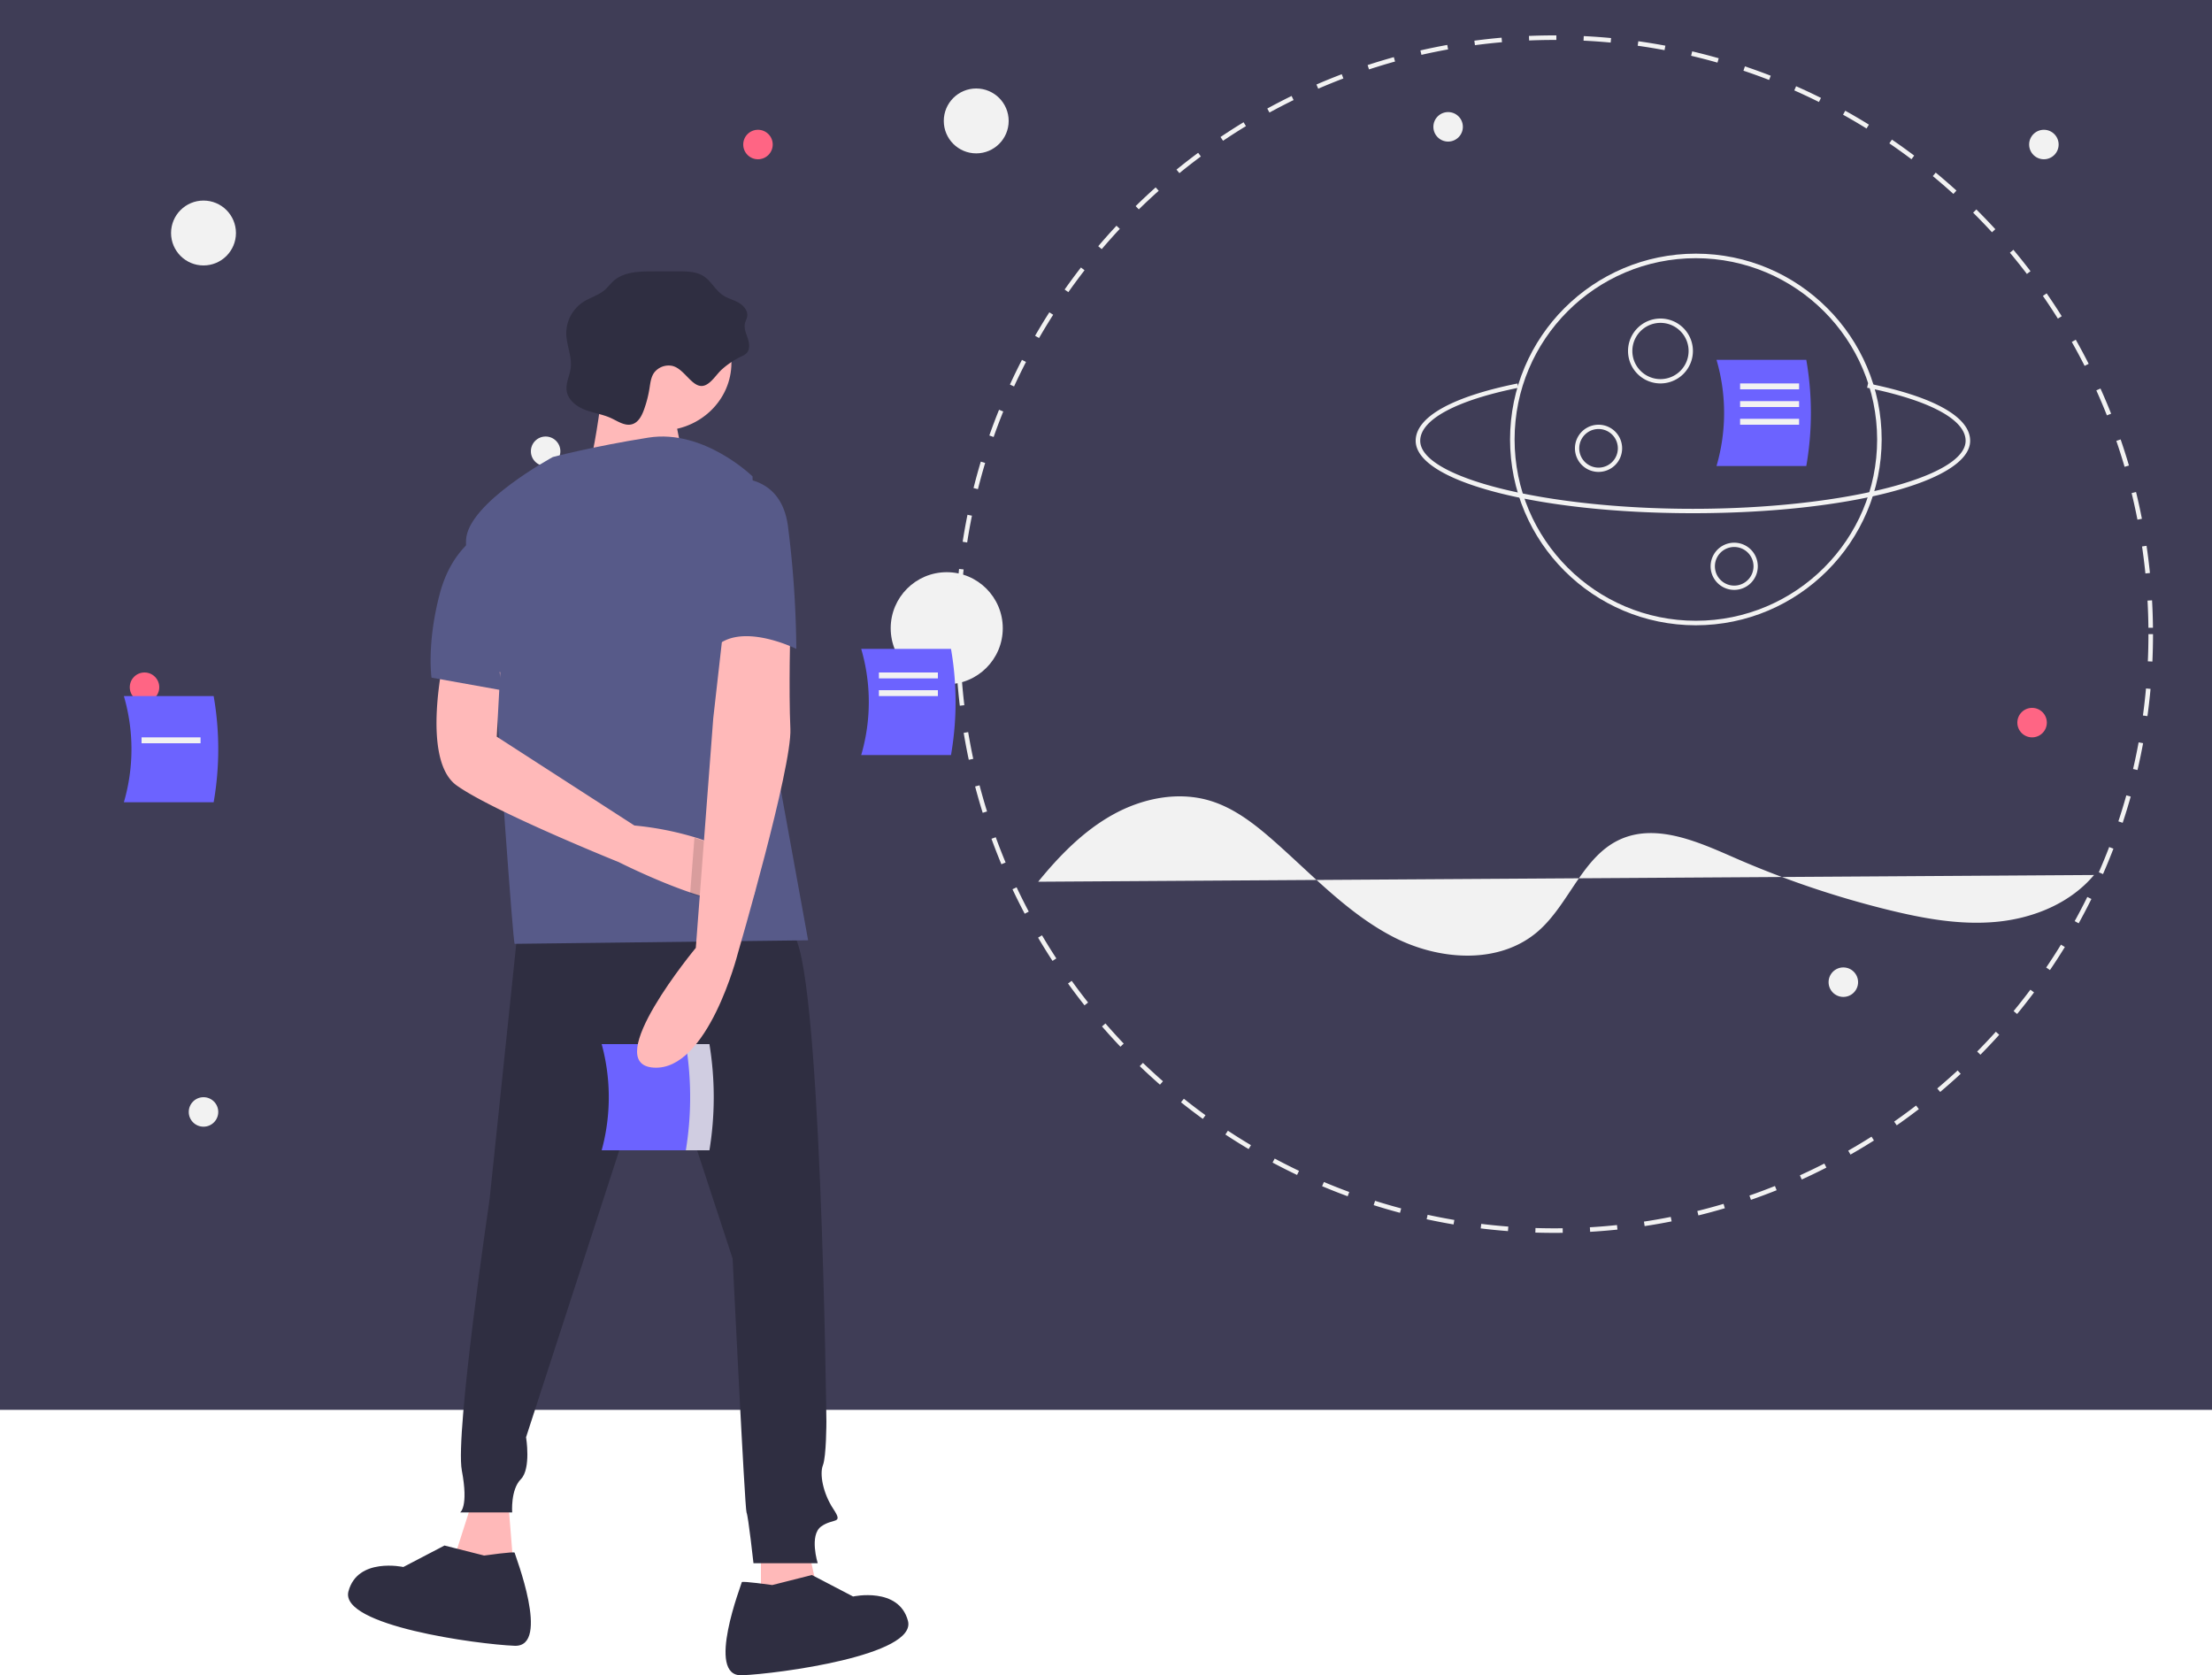 <svg width="375" height="284" xmlns="http://www.w3.org/2000/svg"><g fill="none"><path fill="#3F3D56" d="M0 0h375v239H0z"/><circle fill="#F2F2F2" cx="34.5" cy="39.5" r="5.5"/><circle fill="#F2F2F2" cx="165.5" cy="20.5" r="5.5"/><circle fill="#F2F2F2" cx="160.5" cy="106.5" r="9.5"/><circle fill="#FF6584" cx="128.5" cy="24.5" r="2.5"/><circle fill="#FF6584" cx="24.5" cy="116.5" r="2.5"/><circle fill="#FF6584" cx="344.5" cy="122.5" r="2.5"/><circle fill="#F2F2F2" cx="92.5" cy="76.5" r="2.5"/><circle fill="#F2F2F2" cx="346.5" cy="24.5" r="2.5"/><circle fill="#F2F2F2" cx="34.5" cy="188.5" r="2.5"/><circle fill="#F2F2F2" cx="312.5" cy="166.5" r="2.5"/><circle fill="#F2F2F2" cx="245.5" cy="21.5" r="2.5"/><path d="M281.5 65a5.5 5.5 0 115.5-5.5 5.506 5.506 0 01-5.5 5.5zm0-10.267a4.767 4.767 0 100 9.534 4.767 4.767 0 000-9.534zM271 80a4 4 0 110-8 4 4 0 010 8zm0-7.273a3.273 3.273 0 100 6.546 3.273 3.273 0 000-6.546zM294 100a4 4 0 110-8 4 4 0 010 8zm0-7.273a3.273 3.273 0 100 6.546 3.273 3.273 0 000-6.546z" fill="#F2F2F2"/><path d="M287.5 106c-17.397 0-31.5-14.103-31.5-31.5S270.103 43 287.5 43 319 57.103 319 74.5c-.02 17.389-14.111 31.48-31.5 31.5zm0-62.232c-16.973 0-30.732 13.76-30.732 30.732 0 16.973 13.76 30.732 30.732 30.732 16.973 0 30.732-13.76 30.732-30.732-.02-16.965-13.767-30.713-30.732-30.732z" fill="#F2F2F2"/><path d="M287 87c-26.355 0-47-5.394-47-12.28 0-4.012 6.127-7.46 17.254-9.709l.158.729c-10.576 2.137-16.642 5.41-16.642 8.98 0 6.253 21.171 11.536 46.23 11.536 25.059 0 46.23-5.283 46.23-11.536 0-3.577-6.087-6.854-16.698-8.991l.157-.729C327.852 67.249 334 70.7 334 74.72 334 81.606 313.355 87 287 87zm-23.5 122c-1.07 0-2.152-.017-3.214-.05l.024-.771c1.525.047 3.08.06 4.612.04l.01.771c-.476.007-.954.01-1.432.01zm6.077-.179l-.046-.77a102.12 102.12 0 004.596-.377l.081.768c-1.535.16-3.093.289-4.631.379zm-13.93-.12a103.25 103.25 0 01-4.625-.46l.094-.766c1.517.186 3.06.34 4.589.456l-.059.77zm23.17-.849l-.116-.763c1.517-.23 3.046-.497 4.543-.795l.15.757c-1.508.3-3.048.57-4.577.801zm-32.393-.282a102.268 102.268 0 01-4.563-.881l.164-.755c1.495.325 3.018.619 4.528.874l-.13.762zm41.506-1.53l-.185-.749c1.489-.368 2.986-.775 4.45-1.209l.22.74c-1.476.438-2.984.848-4.485 1.219zm-50.586-.442a100.69 100.69 0 01-4.463-1.298l.233-.735c1.458.46 2.948.894 4.428 1.287l-.198.746zm59.494-2.2l-.253-.729a100.543 100.543 0 004.32-1.615l.287.717a101.2 101.2 0 01-4.354 1.627zm-68.366-.605a100.689 100.689 0 01-4.333-1.708l.3-.711a100.64 100.64 0 004.3 1.695l-.267.724zm76.984-2.843l-.32-.703a99.204 99.204 0 004.146-2l.351.687c-1.374.702-2.779 1.38-4.177 2.016zm-85.565-.77a101.595 101.595 0 01-4.155-2.098l.364-.68a101.12 101.12 0 004.123 2.082l-.332.696zm93.823-3.452l-.382-.67c1.33-.76 2.66-1.557 3.948-2.373l.412.652a101.264 101.264 0 01-3.978 2.391zm-102.031-.933a102.037 102.037 0 01-3.943-2.47l.425-.644a99.463 99.463 0 003.913 2.45l-.395.664zm109.874-4.029l-.441-.632a101.862 101.862 0 003.717-2.725l.47.612c-1.222.94-2.483 1.863-3.746 2.745zm-117.641-1.087a102.497 102.497 0 01-3.7-2.818l.482-.603c1.2.958 2.435 1.899 3.67 2.796l-.452.625zm125.004-4.571l-.498-.59c1.168-.986 2.33-2.013 3.456-3.053l.524.567a102.513 102.513 0 01-3.482 3.076zm-132.27-1.23a102.068 102.068 0 01-3.426-3.141l.535-.557c1.105 1.06 2.248 2.11 3.4 3.118l-.509.58zm139.09-5.079l-.55-.542a102.168 102.168 0 003.166-3.356l.574.517a102.545 102.545 0 01-3.19 3.381zm-145.794-1.355a102.766 102.766 0 01-3.125-3.439l.583-.506a101.405 101.405 0 003.101 3.413l-.56.532zm152.016-5.55l-.597-.49c.973-1.184 1.93-2.405 2.848-3.631l.618.462a101.539 101.539 0 01-2.87 3.659zm-158.105-1.465a101.909 101.909 0 01-2.798-3.707l.626-.45a102.32 102.32 0 002.777 3.678l-.605.479zm163.673-5.981l-.638-.434c.86-1.267 1.704-2.571 2.505-3.877l.658.404a102.407 102.407 0 01-2.525 3.907zm-169.096-1.555a102.448 102.448 0 01-2.447-3.944l.665-.392a101.596 101.596 0 002.428 3.914l-.646.422zm173.965-6.372l-.676-.373a101.14 101.14 0 002.14-4.094l.693.343a101.764 101.764 0 01-2.157 4.124zm-178.675-1.623c-.72-1.36-1.418-2.757-2.075-4.149l.698-.33a100.774 100.774 0 002.059 4.118l-.682.361zm182.797-6.721l-.707-.31a100.644 100.644 0 001.755-4.276l.72.277a101.52 101.52 0 01-1.768 4.309zm-186.753-1.666a101.24 101.24 0 01-1.684-4.319l.725-.263a100.43 100.43 0 001.671 4.285l-.712.297zm190.09-7.03l-.732-.243a99.907 99.907 0 001.35-4.41l.744.21a101.286 101.286 0 01-1.362 4.443zm-193.261-1.691a101.44 101.44 0 01-1.283-4.467l.747-.196c.389 1.482.817 2.973 1.273 4.433l-.737.23zm195.777-7.254l-.752-.175c.346-1.487.662-3.007.94-4.515l.759.14c-.28 1.52-.599 3.05-.947 4.55zm-198.135-1.734a101.572 101.572 0 01-.865-4.566l.76-.127c.252 1.511.54 3.035.86 4.531l-.755.162zm199.817-7.404l-.765-.105c.208-1.511.383-3.053.521-4.582l.77.07a101.62 101.62 0 01-.526 4.617zm-201.338-1.762a102.67 102.67 0 01-.444-4.625l.77-.057c.112 1.53.26 3.074.44 4.59l-.766.092zm202.178-7.49l-.772-.036c.07-1.529.104-3.08.104-4.61H365c0 1.541-.035 3.104-.104 4.645zm-202.856-1.777a104.24 104.24 0 01-.025-4.648l.772.014a101.907 101.907 0 00.024 4.613l-.771.021zm202.182-3.946c-.015-1.53-.067-3.081-.151-4.61l.77-.043c.085 1.54.137 3.103.153 4.645l-.772.008zm-201.252-5.296l-.77-.048c.096-1.542.23-3.1.395-4.63l.767.083a101.912 101.912 0 00-.392 4.595zm200.74-3.911a101.278 101.278 0 00-.57-4.577l.763-.112c.226 1.526.419 3.078.575 4.61l-.768.079zM163.963 91.96l-.763-.118c.237-1.527.512-3.066.817-4.575l.757.153a100.612 100.612 0 00-.81 4.54zm198.398-3.865a101.373 101.373 0 00-.988-4.505l.75-.182c.364 1.494.699 3.022.995 4.539l-.757.148zm-196.57-5.172l-.748-.188c.375-1.495.79-3.002 1.234-4.48l.739.222a100.8 100.8 0 00-1.225 4.446zm194.388-3.788c-.43-1.47-.9-2.948-1.398-4.394l.73-.251a100.96 100.96 0 011.41 4.428l-.742.217zM168.45 74.08l-.729-.256c.513-1.46 1.067-2.926 1.646-4.358l.716.29a100.168 100.168 0 00-1.633 4.324zm188.733-3.665a101.269 101.269 0 00-1.793-4.237l.704-.317a101.775 101.775 0 011.806 4.27l-.717.284zm-185.27-4.902l-.7-.322a100.33 100.33 0 012.039-4.185l.686.354a100.623 100.623 0 00-2.024 4.153zm181.492-3.487a100.989 100.989 0 00-2.175-4.058l.672-.38c.758 1.34 1.495 2.716 2.192 4.089l-.689.349zm-177.255-4.72l-.669-.385a102.18 102.18 0 012.414-3.978l.65.416a101.167 101.167 0 00-2.395 3.947zm172.72-3.294a101.845 101.845 0 00-2.538-3.845l.634-.44a102.207 102.207 0 012.558 3.875l-.653.41zm-167.752-4.486l-.63-.445c.89-1.262 1.82-2.52 2.765-3.738l.61.473a101.647 101.647 0 00-2.745 3.71zm162.502-3.084a100.6 100.6 0 00-2.88-3.6l.592-.496c.988 1.18 1.964 2.4 2.902 3.627l-.614.469zm-156.846-4.206l-.588-.501a102.61 102.61 0 013.093-3.47l.564.527a102.237 102.237 0 00-3.07 3.444zm150.926-2.86a101.848 101.848 0 00-3.197-3.324l.545-.547a102.998 102.998 0 013.22 3.35l-.568.521zm-144.634-3.884l-.54-.551a102.399 102.399 0 013.395-3.173l.514.576a101.426 101.426 0 00-3.369 3.148zm138.093-2.616a101.913 101.913 0 00-3.487-3.021l.493-.595c1.186.982 2.368 2.006 3.513 3.044l-.519.572zm-131.216-3.524l-.488-.599a102.426 102.426 0 013.667-2.85l.46.62a101.7 101.7 0 00-3.64 2.829zm124.108-2.357a102.108 102.108 0 00-3.75-2.692l.437-.637a103.36 103.36 0 013.777 2.712l-.464.617zm-116.705-3.13l-.431-.64c1.278-.86 2.593-1.702 3.91-2.503l.4.66c-1.306.794-2.611 1.63-3.88 2.483zm109.087-2.08a101.214 101.214 0 00-3.981-2.34l.375-.674c1.348.75 2.697 1.544 4.012 2.357l-.406.656zm-101.22-2.706l-.37-.678c1.352-.74 2.738-1.457 4.12-2.133l.339.694a100.95 100.95 0 00-4.088 2.117zm93.153-1.789a100.887 100.887 0 00-4.181-1.964l.312-.706c1.412.624 2.83 1.29 4.214 1.98l-.345.69zm-84.885-2.255l-.306-.708a101.37 101.37 0 014.294-1.746l.274.722c-1.426.542-2.86 1.124-4.262 1.732zm76.435-1.48a100.443 100.443 0 00-4.348-1.571l.246-.732c1.467.492 2.94 1.025 4.38 1.584l-.278.72zm-67.825-1.79l-.24-.733c1.466-.48 2.963-.934 4.447-1.345l.207.743a99.506 99.506 0 00-4.414 1.336zm59.072-1.147c-1.472-.42-2.974-.81-4.463-1.162l.177-.75c1.501.353 3.014.747 4.498 1.17l-.212.742zM240.975 9.3l-.172-.753a101.14 101.14 0 014.553-.93l.137.76a99.306 99.306 0 00-4.518.923zm41.213-.798a100.612 100.612 0 00-4.551-.746l.107-.764c1.528.214 3.071.467 4.586.751l-.142.76zm-32.14-.84l-.101-.765c1.528-.204 3.082-.375 4.618-.509l.067.769c-1.525.133-3.066.303-4.583.505zm23.009-.443c-1.52-.143-3.068-.253-4.6-.327l.037-.771c1.544.074 3.103.186 4.635.33l-.072.768zm-13.822-.358l-.033-.771c1.419-.06 2.865-.09 4.298-.09h.35l-.003.772h-.347c-1.422 0-2.858.03-4.265.089zM176 149.474c3.62-4.447 7.706-8.627 12.694-11.389 4.987-2.762 10.995-3.987 16.441-2.345 4.065 1.226 7.53 3.923 10.737 6.741 6.57 5.774 12.628 12.385 20.378 16.375s17.96 4.734 24.543-1.025c5.21-4.559 7.43-12.455 13.651-15.43 6.133-2.933 13.244.217 19.467 2.946a161.044 161.044 0 0026.141 8.882c6.052 1.49 12.285 2.633 18.484 2.034 6.2-.6 12.42-3.12 16.464-7.93" fill="#F2F2F2"/><path d="M146 128h15.221a52.377 52.377 0 000-18H146a32.134 32.134 0 010 18zm-125 8h15.221a52.377 52.377 0 000-18H21a32.134 32.134 0 010 18zm270-57h15.221a52.377 52.377 0 000-18H291a32.134 32.134 0 010 18z" fill="#6C63FF"/><path fill="#FFB9B9" d="M80.235 254L77 264.132 87 265l-.882-11zM129 262v14h11l-3.102-14z"/><path d="M87.712 158.187l-4.709 45.099s-5.886 39.758-4.709 45.989c1.178 6.23-.294 7.12-.294 7.12h8.83s-.295-3.857 1.47-5.637c1.767-1.78.884-7.12.884-7.12l22.367-68.836 12.655 38.572s2.06 42.428 2.354 43.022c.295.593 1.178 8.604 1.178 8.604h10.889s-1.472-4.747.589-6.23c2.06-1.484 3.826-.297 2.06-2.968-1.766-2.67-2.355-5.934-1.766-7.417.589-1.484.589-7.418.589-7.418s-.883-80.11-5.887-82.78c-5.003-2.67-46.5 0-46.5 0zM130.926 268.7s-5.17-.729-5.17-.486-6.202 16.026 0 15.783c6.203-.243 29.721-3.4 28.17-9.227-1.55-5.827-9.303-4.128-9.303-4.128L137.645 267l-6.72 1.7zm-48.852-5s5.17-.729 5.17-.486 6.202 16.026 0 15.783c-6.203-.243-29.721-3.4-28.17-9.227 1.55-5.827 9.303-4.128 9.303-4.128L75.355 262l6.72 1.7z" fill="#2F2E41"/><path d="M106 195h14.27a55.819 55.819 0 000-18H106a34.194 34.194 0 010 18z" fill="#D0CDE1"/><path d="M102 195h14.27a55.819 55.819 0 000-18H102a34.194 34.194 0 010 18z" fill="#6C63FF"/><ellipse fill="#FFB9B9" cx="112" cy="61.5" rx="12" ry="11.5"/><path d="M102.797 60s-2.008 21.412-4.59 22.941C95.626 84.471 118 86 118 86s-5.45-19.576-3.729-21.412C115.992 62.753 102.797 60 102.797 60z" fill="#FFB9B9"/><path d="M127.58 80.763s-8.242-8.073-17.661-6.578c-9.42 1.495-16.19 3.289-16.19 3.289s-14.423 7.774-14.718 14.053c-.294 6.28 5.299 29.901 5.299 29.901S86.959 160 87.253 160c.295 0 49.747-.598 49.747-.598l-9.125-50.233-.294-28.406z" fill="#575A89"/><path d="M126.3 152.829c-1.915.517-5.215-.198-8.66-1.326-6.144-2.017-12.747-5.358-12.747-5.358s-21.27-8.564-27.475-12.995c-6.203-4.43-2.067-22.15-2.067-22.15l9.453 2.953-.59 10.928 23.338 15.062a52.665 52.665 0 0110.804 2.17c3.929 1.292 7.746 3.303 9.125 6.392.215.471.368.969.455 1.48.28 1.63-.381 2.501-1.637 2.844z" fill="#FFB9B9"/><path d="M127 148.458a495.13 495.13 0 01-1.2 4.37c-1.946.521-5.3-.2-8.8-1.34l.727-9.488c3.992 1.304 7.871 3.336 9.273 6.458z" fill="#000" opacity=".15"/><path d="M122.7 106l-1.783 15.771-2.956 38.914s-16.36 19.707-7.147 20.302c9.212.595 14.264-19.342 14.264-19.342s9.212-31.542 8.915-38.089c-.297-6.546 0-17.556 0-17.556H122.7z" fill="#FFB9B9"/><path d="M125.684 60.42a3.06 3.06 0 00.843-.506c.64-.619.532-1.668.254-2.513s-.684-1.718-.485-2.585c.092-.404.313-.773.376-1.182.15-.974-.629-1.862-1.491-2.342-.863-.481-1.855-.718-2.67-1.275-1.25-.854-1.94-2.36-3.209-3.186-1.24-.808-2.817-.833-4.3-.831l-4.423.005c-2.312.003-4.852.088-6.573 1.628-.523.468-.938 1.048-1.468 1.509-1.067.928-2.508 1.298-3.693 2.07A6.382 6.382 0 0096 56.593c.042 1.956.999 3.858.75 5.8-.166 1.302-.872 2.554-.686 3.854.22 1.542 1.638 2.647 3.093 3.214 1.455.567 3.04.77 4.456 1.429 1.155.538 2.363 1.395 3.58 1.018 1.03-.318 1.596-1.403 1.965-2.413.432-1.182.749-2.403.947-3.645.148-.929.247-1.914.794-2.68a3.1 3.1 0 012.768-1.19c2.389.209 3.733 4.265 5.93 3.306 1.09-.476 1.926-1.9 2.799-2.676a14.054 14.054 0 013.288-2.188z" fill="#2F2E41"/><path d="M82.462 90s-5.64 2.124-7.897 10.618c-2.256 8.494-1.41 14.258-1.41 14.258L85 117l-2.538-27zm39.395-8.752s10.286-2.421 11.714 7.869A174.31 174.31 0 01135 110s-9.714-4.842-14 0l.857-28.752z" fill="#575A89"/><path fill="#F2F2F2" d="M149 114h10v1h-10zM24 125h10v1H24zm125-8h10v1h-10zm146-52h10v1h-10zm0 6h10v1h-10zm0-3h10v1h-10z"/></g></svg>